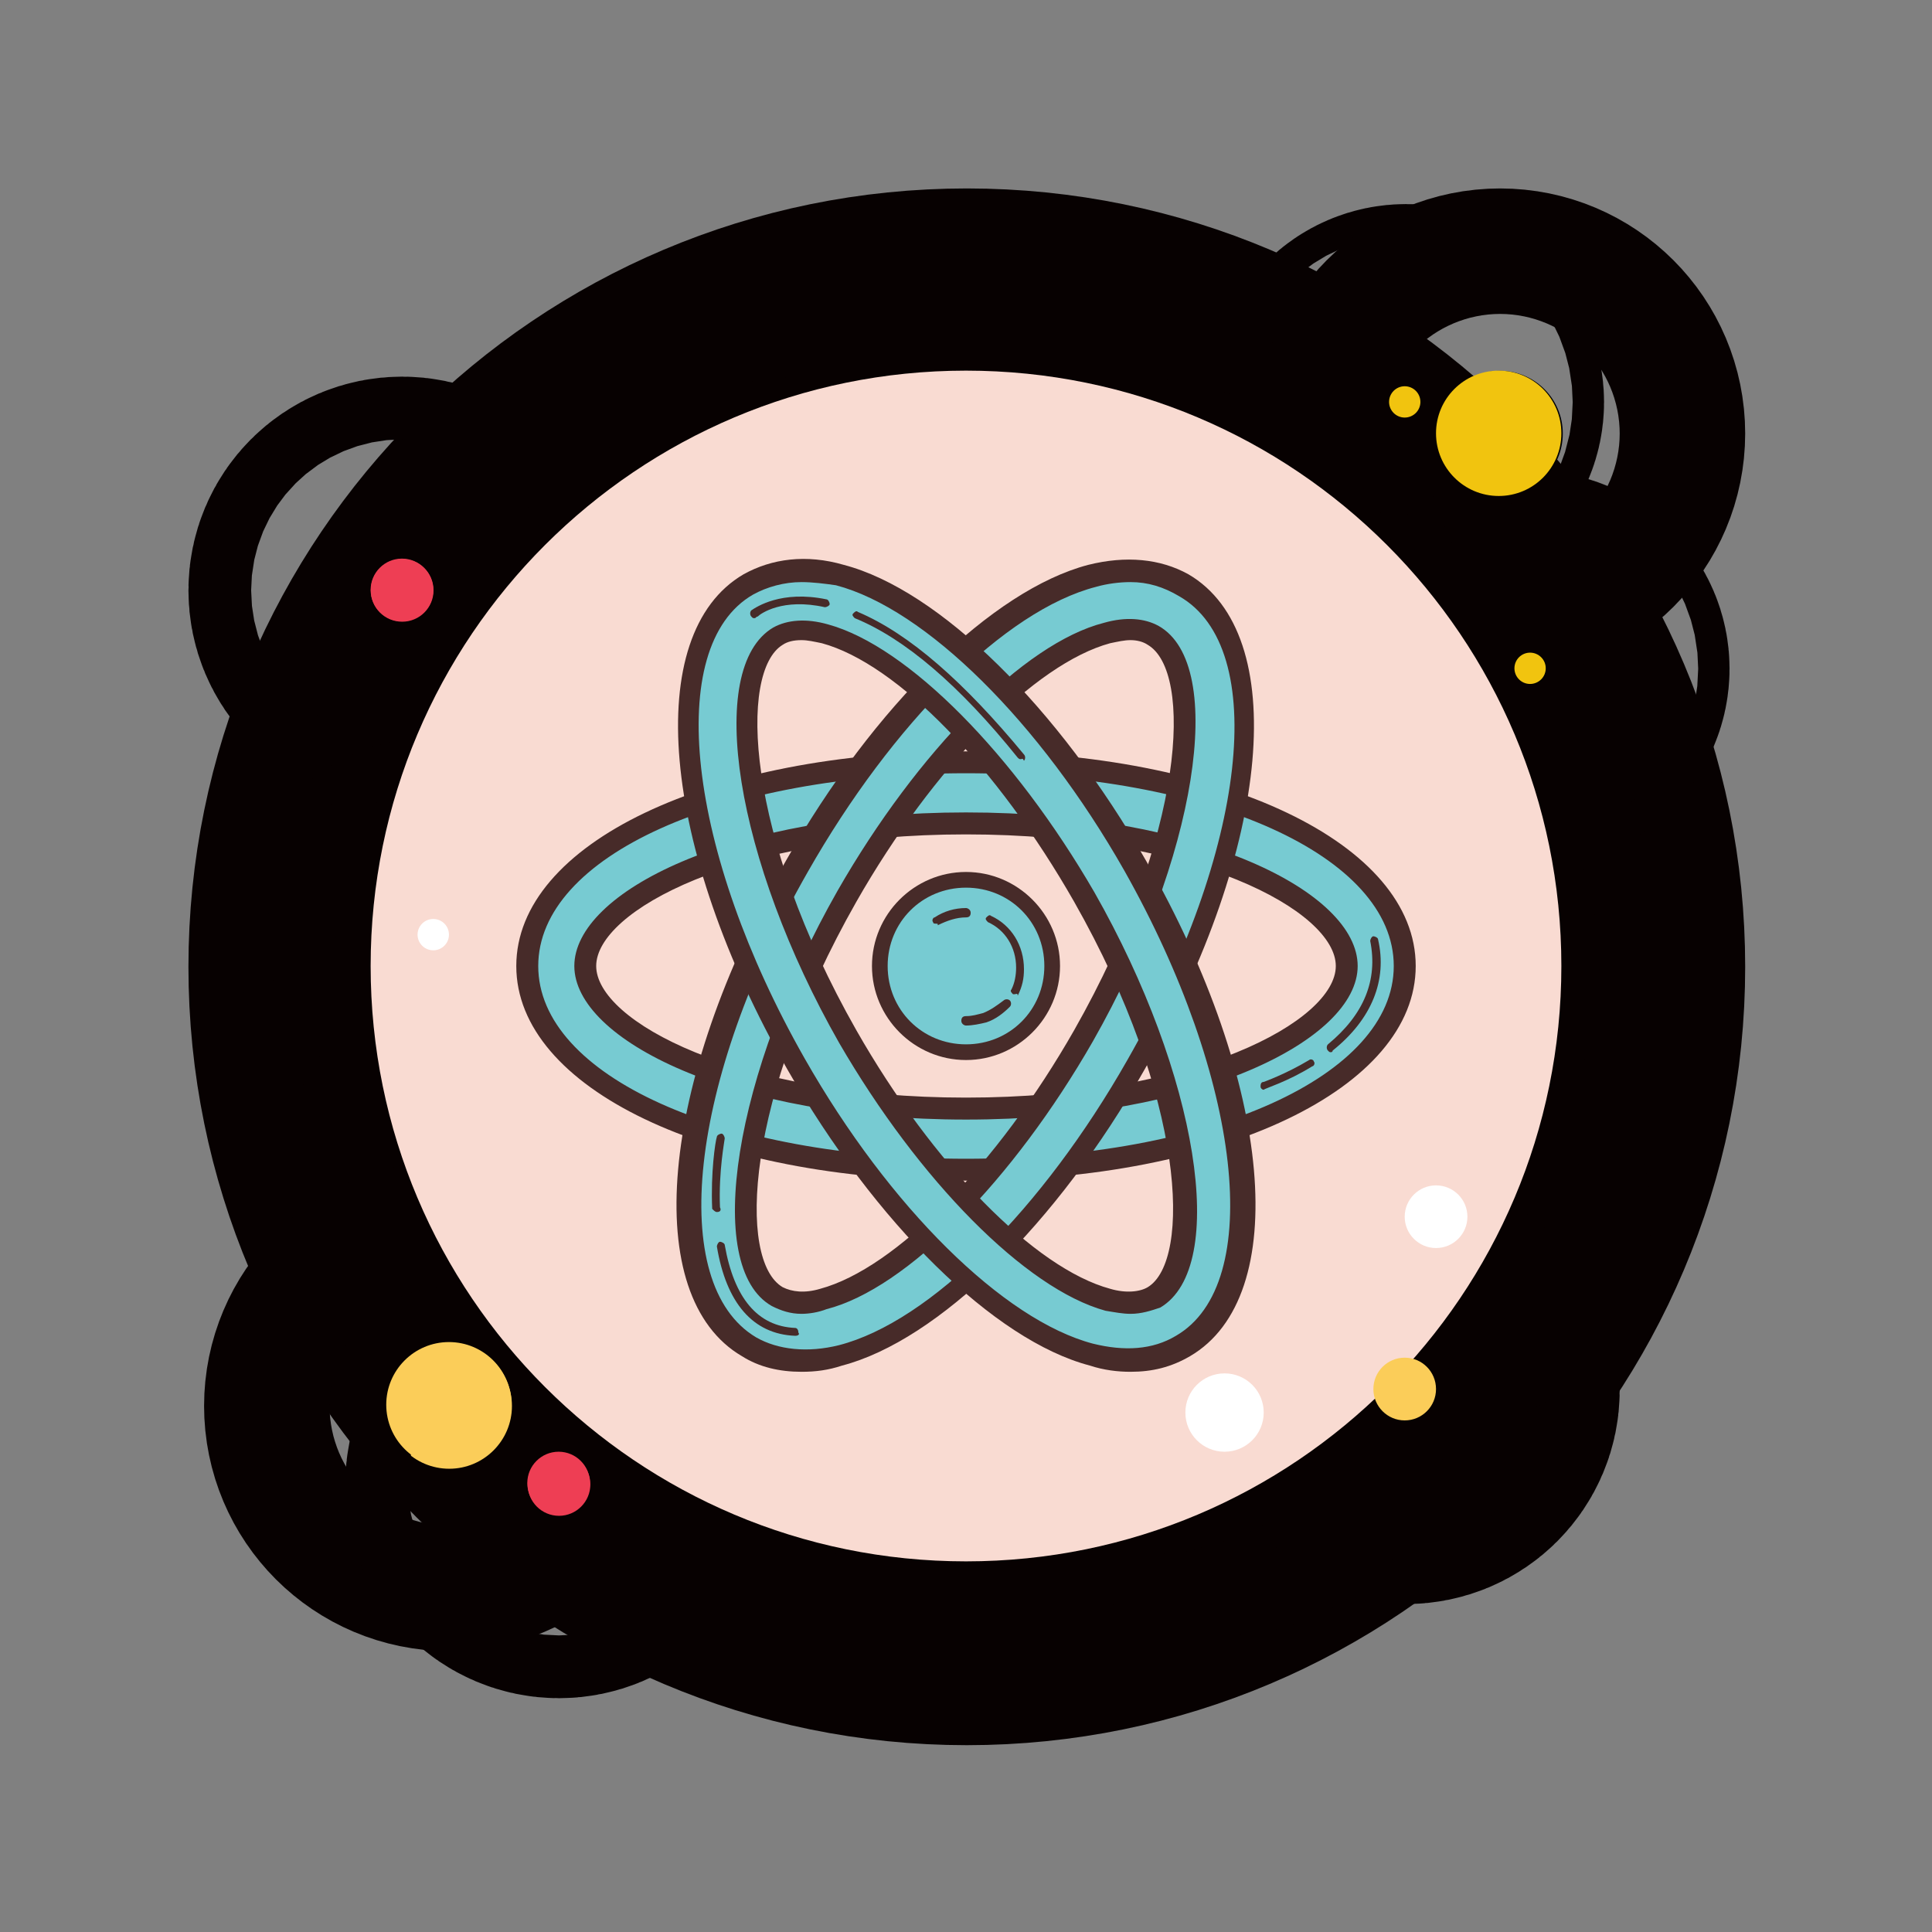 <?xml version="1.0" encoding="UTF-8"?>
<svg xmlns="http://www.w3.org/2000/svg" xmlns:xlink="http://www.w3.org/1999/xlink" viewBox="0 0 100 100" width="70px" height="70px">
<rect x="0" y="0" width="100" height="100" fill="#808080" stroke="none"/>
<g id="surface654285">
<path style="fill-rule:nonzero;fill:rgb(0%,0%,0%);fill-opacity:1;stroke-width:40;stroke-linecap:butt;stroke-linejoin:round;stroke:rgb(2.745%,0.392%,0.392%);stroke-opacity:1;stroke-miterlimit:10;" d="M 132.443 24.081 C 132.443 23.129 133.214 22.358 134.158 22.358 C 135.111 22.358 135.881 23.129 135.881 24.081 C 135.881 25.026 135.111 25.796 134.158 25.796 C 133.214 25.796 132.443 25.026 132.443 24.081 Z M 132.443 24.081 " transform="matrix(0.472,0,0,0.472,9.45,9.45)"/>
<path style="fill-rule:nonzero;fill:rgb(97.647%,85.882%,82.353%);fill-opacity:1;stroke-width:40;stroke-linecap:butt;stroke-linejoin:round;stroke:rgb(2.745%,0.392%,0.392%);stroke-opacity:1;stroke-miterlimit:10;" d="M 20.643 86 C 20.643 49.904 49.904 20.643 86 20.643 C 122.096 20.643 151.357 49.904 151.357 86 C 151.357 122.096 122.096 151.357 86 151.357 C 49.904 151.357 20.643 122.096 20.643 86 Z M 20.643 86 " transform="matrix(0.472,0,0,0.472,9.45,9.45)"/>
<path style="fill-rule:nonzero;fill:rgb(0%,0%,0%);fill-opacity:1;stroke-width:40;stroke-linecap:butt;stroke-linejoin:round;stroke:rgb(2.745%,0.392%,0.392%);stroke-opacity:1;stroke-miterlimit:10;" d="M 137.596 27.52 C 137.596 23.717 140.678 20.643 144.48 20.643 C 148.283 20.643 151.357 23.717 151.357 27.52 C 151.357 31.322 148.283 34.404 144.48 34.404 C 140.678 34.404 137.596 31.322 137.596 27.52 Z M 137.596 27.52 " transform="matrix(0.472,0,0,0.472,9.45,9.45)"/>
<path style="fill-rule:nonzero;fill:rgb(93.333%,24.314%,32.941%);fill-opacity:1;stroke-width:40;stroke-linecap:butt;stroke-linejoin:round;stroke:rgb(2.745%,0.392%,0.392%);stroke-opacity:1;stroke-miterlimit:10;" d="M 20.643 44.718 C 20.643 42.821 22.176 41.28 24.081 41.28 C 25.979 41.28 27.52 42.821 27.52 44.718 C 27.52 46.624 25.979 48.156 24.081 48.156 C 22.176 48.156 20.643 46.624 20.643 44.718 Z M 20.643 44.718 " transform="matrix(0.472,0,0,0.472,9.45,9.45)"/>
<path style="fill-rule:nonzero;fill:rgb(98.431%,80.392%,34.902%);fill-opacity:1;stroke-width:40;stroke-linecap:butt;stroke-linejoin:round;stroke:rgb(2.745%,0.392%,0.392%);stroke-opacity:1;stroke-miterlimit:10;" d="M 130.72 132.443 C 130.72 130.538 132.261 128.997 134.158 128.997 C 136.063 128.997 137.596 130.538 137.596 132.443 C 137.596 134.34 136.063 135.881 134.158 135.881 C 132.261 135.881 130.72 134.34 130.72 132.443 Z M 130.72 132.443 " transform="matrix(0.472,0,0,0.472,9.45,9.45)"/>
<path style="fill-rule:nonzero;fill:rgb(98.431%,80.392%,34.902%);fill-opacity:1;stroke-width:40;stroke-linecap:butt;stroke-linejoin:round;stroke:rgb(2.745%,0.392%,0.392%);stroke-opacity:1;stroke-miterlimit:10;" d="M 22.358 134.158 C 22.358 130.364 25.44 127.282 29.243 127.282 C 33.037 127.282 36.119 130.364 36.119 134.158 C 36.119 137.961 33.037 141.042 29.243 141.042 C 25.44 141.042 22.358 137.961 22.358 134.158 Z M 22.358 134.158 " transform="matrix(0.472,0,0,0.472,9.45,9.45)"/>
<path style="fill-rule:nonzero;fill:rgb(93.333%,24.314%,32.941%);fill-opacity:1;stroke-width:40;stroke-linecap:butt;stroke-linejoin:round;stroke:rgb(2.745%,0.392%,0.392%);stroke-opacity:1;stroke-miterlimit:10;" d="M 37.842 142.757 C 37.842 140.86 39.383 139.319 41.28 139.319 C 43.177 139.319 44.718 140.86 44.718 142.757 C 44.718 144.663 43.177 146.204 41.28 146.204 C 39.383 146.204 37.842 144.663 37.842 142.757 Z M 37.842 142.757 " transform="matrix(0.472,0,0,0.472,9.45,9.45)"/>
<path style="fill-rule:nonzero;fill:rgb(100%,100%,100%);fill-opacity:1;stroke-width:40;stroke-linecap:butt;stroke-linejoin:round;stroke:rgb(2.745%,0.392%,0.392%);stroke-opacity:1;stroke-miterlimit:10;" d="M 110.083 135.02 C 110.083 132.642 112.005 130.72 114.383 130.72 C 116.752 130.72 118.682 132.642 118.682 135.02 C 118.682 137.397 116.752 139.319 114.383 139.319 C 112.005 139.319 110.083 137.397 110.083 135.02 Z M 110.083 135.02 " transform="matrix(0.472,0,0,0.472,9.45,9.45)"/>
<path style="fill-rule:nonzero;fill:rgb(100%,100%,100%);fill-opacity:1;stroke-width:40;stroke-linecap:butt;stroke-linejoin:round;stroke:rgb(2.745%,0.392%,0.392%);stroke-opacity:1;stroke-miterlimit:10;" d="M 25.796 82.562 C 25.796 81.609 26.567 80.839 27.52 80.839 C 28.472 80.839 29.243 81.609 29.243 82.562 C 29.243 83.506 28.472 84.277 27.52 84.277 C 26.567 84.277 25.796 83.506 25.796 82.562 Z M 25.796 82.562 " transform="matrix(0.472,0,0,0.472,9.45,9.45)"/>
<path style="fill-rule:nonzero;fill:rgb(0%,0%,0%);fill-opacity:1;stroke-width:40;stroke-linecap:butt;stroke-linejoin:round;stroke:rgb(2.745%,0.392%,0.392%);stroke-opacity:1;stroke-miterlimit:10;" d="M 146.204 53.318 C 146.204 52.373 146.974 51.603 147.919 51.603 C 148.871 51.603 149.642 52.373 149.642 53.318 C 149.642 54.27 148.871 55.041 147.919 55.041 C 146.974 55.041 146.204 54.27 146.204 53.318 Z M 146.204 53.318 " transform="matrix(0.472,0,0,0.472,9.45,9.45)"/>
<path style="fill-rule:nonzero;fill:rgb(100%,100%,100%);fill-opacity:1;stroke-width:40;stroke-linecap:butt;stroke-linejoin:round;stroke:rgb(2.745%,0.392%,0.392%);stroke-opacity:1;stroke-miterlimit:10;" d="M 134.158 113.521 C 134.158 111.624 135.699 110.083 137.596 110.083 C 139.501 110.083 141.042 111.624 141.042 113.521 C 141.042 115.418 139.501 116.959 137.596 116.959 C 135.699 116.959 134.158 115.418 134.158 113.521 Z M 134.158 113.521 " transform="matrix(0.472,0,0,0.472,9.45,9.45)"/>
<path style="fill-rule:nonzero;fill:rgb(46.667%,79.608%,82.353%);fill-opacity:1;stroke-width:40;stroke-linecap:butt;stroke-linejoin:round;stroke:rgb(2.745%,0.392%,0.392%);stroke-opacity:1;stroke-miterlimit:10;" d="M 86 108.36 C 58.479 108.36 37.842 98.725 37.842 86 C 37.842 73.275 58.479 63.64 86 63.64 C 113.521 63.64 134.158 73.275 134.158 86 C 134.158 98.725 113.521 108.36 86 108.36 Z M 86 70.351 C 61.403 70.351 44.205 78.602 44.205 86 C 44.205 93.398 61.403 101.649 86 101.649 C 110.597 101.649 127.795 93.398 127.795 86 C 127.795 78.602 110.597 70.351 86 70.351 Z M 86 70.351 " transform="matrix(0.472,0,0,0.472,9.45,9.45)"/>
<path style="fill-rule:nonzero;fill:rgb(27.843%,16.863%,16.078%);fill-opacity:1;stroke-width:40;stroke-linecap:butt;stroke-linejoin:round;stroke:rgb(2.745%,0.392%,0.392%);stroke-opacity:1;stroke-miterlimit:10;" d="M 86 109.561 C 57.791 109.561 36.633 99.413 36.633 86 C 36.633 72.587 57.791 62.439 86 62.439 C 114.209 62.439 135.367 72.587 135.367 86 C 135.367 99.413 114.209 109.561 86 109.561 Z M 86 64.841 C 59.166 64.841 39.043 73.963 39.043 86 C 39.043 98.037 59.166 107.159 86 107.159 C 112.834 107.159 132.957 98.037 132.957 86 C 132.957 73.963 112.834 64.841 86 64.841 Z M 86 102.859 C 60.376 102.859 43.003 94.086 43.003 86 C 43.003 77.914 60.202 69.141 86 69.141 C 111.798 69.141 128.997 77.914 128.997 86 C 128.997 94.086 111.624 102.859 86 102.859 Z M 86 71.552 C 60.89 71.552 45.406 79.977 45.406 86 C 45.406 92.023 60.89 100.448 86 100.448 C 111.11 100.448 126.594 92.023 126.594 86 C 126.594 79.977 111.11 71.552 86 71.552 Z M 86 71.552 " transform="matrix(0.472,0,0,0.472,9.45,9.45)"/>
<path style="fill-rule:nonzero;fill:rgb(46.667%,79.608%,82.353%);fill-opacity:1;stroke-width:40;stroke-linecap:butt;stroke-linejoin:round;stroke:rgb(2.745%,0.392%,0.392%);stroke-opacity:1;stroke-miterlimit:10;" d="M 67.94 129.345 C 65.703 129.345 63.814 128.831 62.091 127.795 C 51.603 121.607 53.839 99.073 67.426 75.164 C 76.887 58.479 89.612 45.928 99.935 43.169 C 103.712 42.142 107.159 42.481 109.909 44.031 C 120.397 50.227 118.161 72.753 104.574 96.662 C 95.113 113.347 82.388 125.907 72.065 128.657 C 70.69 129.171 69.315 129.345 67.94 129.345 Z M 104.06 49.018 C 103.373 49.018 102.511 49.192 101.484 49.366 C 93.05 51.603 81.526 63.292 72.927 78.262 C 61.064 99.073 59.166 118.508 65.189 122.121 C 66.391 122.808 68.114 122.982 70.351 122.46 C 78.776 120.232 90.3 108.534 98.899 93.572 C 110.771 72.753 112.66 53.318 106.637 49.705 C 105.949 49.366 105.096 49.018 104.06 49.018 Z M 104.06 49.018 " transform="matrix(0.472,0,0,0.472,9.45,9.45)"/>
<path style="fill-rule:nonzero;fill:rgb(27.843%,16.863%,16.078%);fill-opacity:1;stroke-width:40;stroke-linecap:butt;stroke-linejoin:round;stroke:rgb(2.745%,0.392%,0.392%);stroke-opacity:1;stroke-miterlimit:10;" d="M 67.94 130.546 C 65.529 130.546 63.292 130.032 61.403 128.831 C 50.227 122.295 52.29 98.899 66.217 74.476 C 75.851 57.452 88.924 44.718 99.413 41.968 C 103.547 40.932 107.324 41.28 110.423 43.003 C 121.607 49.54 119.544 72.927 105.609 97.35 C 95.975 114.383 82.902 127.108 72.413 129.858 C 70.864 130.372 69.489 130.546 67.94 130.546 Z M 104.06 43.857 C 102.859 43.857 101.484 44.031 100.274 44.379 C 90.3 46.955 77.914 59.34 68.627 75.677 C 55.554 98.559 53.152 120.919 62.952 126.76 C 65.363 128.143 68.627 128.483 72.065 127.621 C 82.04 125.045 94.425 112.66 103.712 96.323 C 116.785 73.441 119.37 51.081 109.396 45.406 C 107.672 44.379 105.949 43.857 104.06 43.857 Z M 67.94 124.183 C 66.738 124.183 65.703 123.844 64.676 123.322 C 57.104 119.022 60.542 97.698 71.9 77.74 C 80.665 62.439 92.363 50.567 101.136 48.33 C 103.547 47.643 105.609 47.817 107.159 48.678 C 114.722 52.978 111.284 74.302 99.935 94.26 C 91.161 109.561 79.464 121.433 70.69 123.67 C 69.829 124.009 68.801 124.183 67.94 124.183 Z M 104.06 50.227 C 103.373 50.227 102.685 50.393 101.823 50.567 C 93.572 52.804 82.388 64.154 73.963 78.95 C 61.751 100.448 60.89 118.335 65.877 121.259 C 66.904 121.773 68.288 121.947 70.003 121.433 C 78.262 119.196 89.438 107.846 97.872 93.05 C 110.083 71.552 110.936 53.665 105.949 50.741 C 105.435 50.393 104.748 50.227 104.06 50.227 Z M 104.06 50.227 " transform="matrix(0.472,0,0,0.472,9.45,9.45)"/>
<path style="fill-rule:nonzero;fill:rgb(46.667%,79.608%,82.353%);fill-opacity:1;stroke-width:40;stroke-linecap:butt;stroke-linejoin:round;stroke:rgb(2.745%,0.392%,0.392%);stroke-opacity:1;stroke-miterlimit:10;" d="M 104.06 129.345 C 102.685 129.345 101.31 129.171 99.935 128.831 C 89.786 126.072 77.053 113.521 67.426 96.836 C 53.839 72.927 51.603 50.393 62.091 44.205 C 64.841 42.655 68.288 42.316 72.065 43.343 C 82.214 46.093 94.947 58.653 104.574 75.338 C 118.161 99.247 120.397 121.773 109.909 127.969 C 108.186 128.831 106.123 129.345 104.06 129.345 Z M 67.94 49.018 C 66.904 49.018 66.051 49.192 65.363 49.705 C 59.166 53.318 61.229 72.927 73.101 93.572 C 81.7 108.534 93.05 120.232 101.649 122.46 C 103.712 122.982 105.435 122.982 106.811 122.121 C 113.008 118.508 110.936 98.899 99.073 78.262 C 90.474 63.292 79.124 51.603 70.516 49.366 C 69.489 49.192 68.801 49.018 67.94 49.018 Z M 67.94 49.018 " transform="matrix(0.472,0,0,0.472,9.45,9.45)"/>
<path style="fill-rule:nonzero;fill:rgb(27.843%,16.863%,16.078%);fill-opacity:1;stroke-width:40;stroke-linecap:butt;stroke-linejoin:round;stroke:rgb(2.745%,0.392%,0.392%);stroke-opacity:1;stroke-miterlimit:10;" d="M 104.06 130.546 C 102.685 130.546 101.136 130.372 99.587 129.858 C 89.098 127.108 76.025 114.209 66.391 97.35 C 52.456 72.927 50.393 49.54 61.577 43.003 C 64.676 41.28 68.453 40.766 72.587 41.968 C 83.076 44.718 96.149 57.617 105.783 74.476 C 119.71 98.899 121.773 122.295 110.597 128.831 C 108.534 130.032 106.471 130.546 104.06 130.546 Z M 67.94 43.857 C 66.051 43.857 64.154 44.379 62.605 45.24 C 52.804 50.915 55.38 73.441 68.288 96.149 C 77.575 112.486 90.126 124.871 99.935 127.456 C 103.373 128.309 106.471 128.143 109.048 126.594 C 118.848 120.919 116.272 98.385 103.373 75.512 C 94.086 59.166 81.526 46.781 71.726 44.205 C 70.516 44.031 69.141 43.857 67.94 43.857 Z M 104.06 124.183 C 103.199 124.183 102.337 124.009 101.31 123.844 C 92.536 121.433 80.839 109.561 72.065 94.425 C 60.716 74.476 57.278 53.318 64.841 48.844 C 66.391 47.991 68.453 47.817 70.864 48.504 C 79.637 50.915 91.335 62.778 100.1 77.914 C 111.458 97.872 114.896 119.022 107.324 123.496 C 106.297 123.844 105.262 124.183 104.06 124.183 Z M 67.94 50.227 C 67.078 50.227 66.391 50.393 65.877 50.741 C 61.064 53.665 61.751 71.552 73.963 93.05 C 82.388 107.846 93.572 119.196 101.823 121.433 C 103.547 121.947 105.096 121.773 105.949 121.259 C 110.771 118.335 110.083 100.448 97.872 78.95 C 89.438 64.154 78.428 52.804 70.177 50.567 C 69.315 50.393 68.627 50.227 67.94 50.227 Z M 67.94 50.227 " transform="matrix(0.472,0,0,0.472,9.45,9.45)"/>
<path style="fill-rule:nonzero;fill:rgb(46.667%,79.608%,82.353%);fill-opacity:1;stroke-width:40;stroke-linecap:butt;stroke-linejoin:round;stroke:rgb(2.745%,0.392%,0.392%);stroke-opacity:1;stroke-miterlimit:10;" d="M 76.539 86 C 76.539 80.772 80.772 76.539 86 76.539 C 91.228 76.539 95.461 80.772 95.461 86 C 95.461 91.228 91.228 95.461 86 95.461 C 80.772 95.461 76.539 91.228 76.539 86 Z M 76.539 86 " transform="matrix(0.472,0,0,0.472,9.45,9.45)"/>
<path style="fill-rule:nonzero;fill:rgb(27.843%,16.863%,16.078%);fill-opacity:1;stroke-width:40;stroke-linecap:butt;stroke-linejoin:round;stroke:rgb(2.745%,0.392%,0.392%);stroke-opacity:1;stroke-miterlimit:10;" d="M 86 96.323 C 80.325 96.323 75.677 91.675 75.677 86 C 75.677 80.325 80.325 75.677 86 75.677 C 91.675 75.677 96.323 80.325 96.323 86 C 96.323 91.675 91.675 96.323 86 96.323 Z M 86 77.401 C 81.187 77.401 77.401 81.187 77.401 86 C 77.401 90.813 81.187 94.599 86 94.599 C 90.813 94.599 94.599 90.813 94.599 86 C 94.599 81.187 90.813 77.401 86 77.401 Z M 86 77.401 " transform="matrix(0.472,0,0,0.472,9.45,9.45)"/>
<path style="fill-rule:nonzero;fill:rgb(27.843%,16.863%,16.078%);fill-opacity:1;stroke-width:40;stroke-linecap:butt;stroke-linejoin:round;stroke:rgb(2.745%,0.392%,0.392%);stroke-opacity:1;stroke-miterlimit:10;" d="M 86 92.536 C 85.826 92.536 85.486 92.363 85.486 92.023 C 85.486 91.675 85.652 91.501 86 91.501 C 86.688 91.501 87.201 91.335 87.889 91.161 C 88.75 90.813 89.438 90.3 90.126 89.786 C 90.3 89.612 90.648 89.612 90.813 89.786 C 90.987 89.96 90.987 90.3 90.813 90.474 C 90.126 91.161 89.264 91.849 88.237 92.189 C 87.549 92.363 86.688 92.536 86 92.536 Z M 86 92.536 " transform="matrix(0.472,0,0,0.472,9.45,9.45)"/>
<path style="fill-rule:nonzero;fill:rgb(27.843%,16.863%,16.078%);fill-opacity:1;stroke-width:40;stroke-linecap:butt;stroke-linejoin:round;stroke:rgb(2.745%,0.392%,0.392%);stroke-opacity:1;stroke-miterlimit:10;" d="M 91.335 89.098 L 91.161 89.098 C 90.987 88.924 90.813 88.75 90.987 88.576 C 91.335 87.889 91.501 87.036 91.501 86.174 C 91.501 83.937 90.3 82.04 88.411 81.187 C 88.237 81.013 88.063 80.839 88.237 80.665 C 88.411 80.499 88.576 80.325 88.75 80.499 C 90.987 81.526 92.363 83.763 92.363 86.348 C 92.363 87.375 92.189 88.237 91.675 89.264 C 91.675 88.924 91.501 89.098 91.335 89.098 Z M 91.335 89.098 " transform="matrix(0.472,0,0,0.472,9.45,9.45)"/>
<path style="fill-rule:nonzero;fill:rgb(27.843%,16.863%,16.078%);fill-opacity:1;stroke-width:40;stroke-linecap:butt;stroke-linejoin:round;stroke:rgb(2.745%,0.392%,0.392%);stroke-opacity:1;stroke-miterlimit:10;" d="M 82.736 81.352 C 82.562 81.352 82.388 81.352 82.388 81.187 C 82.214 81.013 82.388 80.665 82.562 80.665 C 83.589 79.977 84.799 79.637 86 79.637 C 86.174 79.637 86.514 79.811 86.514 80.151 C 86.514 80.499 86.348 80.665 86 80.665 C 84.964 80.665 83.937 81.013 82.902 81.526 C 82.902 81.352 82.902 81.352 82.736 81.352 Z M 82.736 81.352 " transform="matrix(0.472,0,0,0.472,9.45,9.45)"/>
<path style="fill-rule:nonzero;fill:rgb(27.843%,16.863%,16.078%);fill-opacity:1;stroke-width:40;stroke-linecap:butt;stroke-linejoin:round;stroke:rgb(2.745%,0.392%,0.392%);stroke-opacity:1;stroke-miterlimit:10;" d="M 92.023 63.292 C 91.849 63.292 91.849 63.292 91.675 63.126 C 85.312 55.215 79.29 50.053 73.789 47.817 C 73.615 47.643 73.441 47.469 73.615 47.303 C 73.789 47.129 73.963 46.955 74.128 47.129 C 79.811 49.54 85.826 54.867 92.363 62.778 C 92.536 62.952 92.536 63.292 92.363 63.466 C 92.189 63.126 92.189 63.292 92.023 63.292 Z M 92.023 63.292 " transform="matrix(0.472,0,0,0.472,9.45,9.45)"/>
<path style="fill-rule:nonzero;fill:rgb(27.843%,16.863%,16.078%);fill-opacity:1;stroke-width:40;stroke-linecap:butt;stroke-linejoin:round;stroke:rgb(2.745%,0.392%,0.392%);stroke-opacity:1;stroke-miterlimit:10;" d="M 62.778 47.817 C 62.605 47.817 62.605 47.817 62.439 47.643 C 62.265 47.469 62.265 47.129 62.439 46.955 C 62.952 46.615 65.703 44.718 70.69 45.754 C 70.864 45.754 71.038 46.093 71.038 46.267 C 71.038 46.441 70.69 46.615 70.516 46.615 C 65.877 45.58 63.466 47.303 63.126 47.643 C 62.952 47.643 62.952 47.817 62.778 47.817 Z M 62.778 47.817 " transform="matrix(0.472,0,0,0.472,9.45,9.45)"/>
<path style="fill-rule:nonzero;fill:rgb(27.843%,16.863%,16.078%);fill-opacity:1;stroke-width:40;stroke-linecap:butt;stroke-linejoin:round;stroke:rgb(2.745%,0.392%,0.392%);stroke-opacity:1;stroke-miterlimit:10;" d="M 126.072 95.461 C 125.907 95.461 125.907 95.461 125.733 95.287 C 125.559 95.113 125.559 94.773 125.733 94.599 C 129.684 91.335 131.234 87.549 130.372 83.25 C 130.372 83.076 130.546 82.736 130.72 82.736 C 130.894 82.736 131.234 82.902 131.234 83.076 C 132.269 87.549 130.546 91.849 126.246 95.287 C 126.246 95.461 126.072 95.461 126.072 95.461 Z M 126.072 95.461 " transform="matrix(0.472,0,0,0.472,9.45,9.45)"/>
<path style="fill-rule:nonzero;fill:rgb(27.843%,16.863%,16.078%);fill-opacity:1;stroke-width:40;stroke-linecap:butt;stroke-linejoin:round;stroke:rgb(2.745%,0.392%,0.392%);stroke-opacity:1;stroke-miterlimit:10;" d="M 118.335 99.247 C 118.335 99.073 118.335 98.725 118.682 98.725 C 118.682 98.725 121.085 97.872 123.67 96.323 C 123.844 96.149 124.183 96.323 124.183 96.488 C 124.357 96.662 124.183 97.01 124.009 97.01 C 121.259 98.725 118.848 99.413 118.682 99.587 C 118.508 99.587 118.335 99.413 118.335 99.247 Z M 118.335 99.247 " transform="matrix(0.472,0,0,0.472,9.45,9.45)"/>
<path style="fill-rule:nonzero;fill:rgb(27.843%,16.863%,16.078%);fill-opacity:1;stroke-width:40;stroke-linecap:butt;stroke-linejoin:round;stroke:rgb(2.745%,0.392%,0.392%);stroke-opacity:1;stroke-miterlimit:10;" d="M 67.252 126.594 C 62.605 126.42 59.68 122.982 58.653 116.785 C 58.653 116.62 58.827 116.272 58.992 116.272 C 59.166 116.272 59.514 116.446 59.514 116.62 C 60.542 122.46 63.126 125.559 67.252 125.733 C 67.426 125.733 67.6 125.907 67.6 126.246 C 67.766 126.42 67.6 126.594 67.252 126.594 Z M 67.252 126.594 " transform="matrix(0.472,0,0,0.472,9.45,9.45)"/>
<path style="fill-rule:nonzero;fill:rgb(27.843%,16.863%,16.078%);fill-opacity:1;stroke-width:40;stroke-linecap:butt;stroke-linejoin:round;stroke:rgb(2.745%,0.392%,0.392%);stroke-opacity:1;stroke-miterlimit:10;" d="M 58.139 112.66 C 57.965 108.708 58.479 105.262 58.653 104.748 C 58.653 104.574 58.992 104.4 59.166 104.4 C 59.34 104.4 59.514 104.748 59.514 104.922 C 59.514 105.096 58.827 108.534 58.992 112.486 C 59.166 112.834 58.992 113.008 58.653 113.008 C 58.479 113.008 58.305 112.834 58.139 112.66 Z M 58.139 112.66 " transform="matrix(0.472,0,0,0.472,9.45,9.45)"/>
<path style=" stroke:none;fill-rule:nonzero;fill:rgb(94.51%,76.863%,5.882%);fill-opacity:1;" d="M 73.52 20.805 C 73.52 21.25 73.156 21.613 72.707 21.613 C 72.262 21.613 71.898 21.25 71.898 20.805 C 71.898 20.355 72.262 19.992 72.707 19.992 C 73.156 19.992 73.52 20.355 73.52 20.805 Z M 73.52 20.805 "/>
<path style=" stroke:none;fill-rule:nonzero;fill:rgb(97.647%,85.882%,82.353%);fill-opacity:1;" d="M 80.816 50 C 80.816 67.02 67.02 80.816 50 80.816 C 32.98 80.816 19.184 67.02 19.184 50 C 19.184 32.98 32.98 19.184 50 19.184 C 67.02 19.184 80.816 32.98 80.816 50 Z M 80.816 50 "/>
<path style=" stroke:none;fill-rule:nonzero;fill:rgb(94.51%,76.863%,5.882%);fill-opacity:1;" d="M 80.816 22.426 C 80.816 24.219 79.367 25.672 77.574 25.672 C 75.781 25.672 74.328 24.219 74.328 22.426 C 74.328 20.633 75.781 19.184 77.574 19.184 C 79.367 19.184 80.816 20.633 80.816 22.426 Z M 80.816 22.426 "/>
<path style=" stroke:none;fill-rule:nonzero;fill:rgb(93.333%,24.314%,32.941%);fill-opacity:1;" d="M 22.426 30.535 C 22.426 31.434 21.699 32.156 20.805 32.156 C 19.906 32.156 19.184 31.434 19.184 30.535 C 19.184 29.641 19.906 28.914 20.805 28.914 C 21.699 28.914 22.426 29.641 22.426 30.535 Z M 22.426 30.535 "/>
<path style=" stroke:none;fill-rule:nonzero;fill:rgb(98.431%,80.392%,34.902%);fill-opacity:1;" d="M 74.328 71.898 C 74.328 72.793 73.605 73.52 72.707 73.52 C 71.812 73.52 71.086 72.793 71.086 71.898 C 71.086 71 71.812 70.273 72.707 70.273 C 73.605 70.273 74.328 71 74.328 71.898 Z M 74.328 71.898 "/>
<path style=" stroke:none;fill-rule:nonzero;fill:rgb(98.431%,80.392%,34.902%);fill-opacity:1;" d="M 26.48 72.707 C 26.48 74.5 25.027 75.953 23.238 75.953 C 21.445 75.953 19.992 74.5 19.992 72.707 C 19.992 70.918 21.445 69.465 23.238 69.465 C 25.027 69.465 26.48 70.918 26.48 72.707 Z M 26.48 72.707 "/>
<path style=" stroke:none;fill-rule:nonzero;fill:rgb(93.333%,24.314%,32.941%);fill-opacity:1;" d="M 30.535 76.762 C 30.535 77.66 29.809 78.387 28.914 78.387 C 28.02 78.387 27.293 77.66 27.293 76.762 C 27.293 75.867 28.02 75.141 28.914 75.141 C 29.809 75.141 30.535 75.867 30.535 76.762 Z M 30.535 76.762 "/>
<path style=" stroke:none;fill-rule:nonzero;fill:rgb(100%,100%,100%);fill-opacity:1;" d="M 65.41 73.113 C 65.41 74.234 64.5 75.141 63.383 75.141 C 62.262 75.141 61.355 74.234 61.355 73.113 C 61.355 71.992 62.262 71.086 63.383 71.086 C 64.5 71.086 65.41 71.992 65.41 73.113 Z M 65.41 73.113 "/>
<path style=" stroke:none;fill-rule:nonzero;fill:rgb(100%,100%,100%);fill-opacity:1;" d="M 23.238 48.379 C 23.238 48.824 22.875 49.188 22.426 49.188 C 21.977 49.188 21.613 48.824 21.613 48.379 C 21.613 47.93 21.977 47.566 22.426 47.566 C 22.875 47.566 23.238 47.93 23.238 48.379 Z M 23.238 48.379 "/>
<path style=" stroke:none;fill-rule:nonzero;fill:rgb(94.51%,76.863%,5.882%);fill-opacity:1;" d="M 80.008 34.59 C 80.008 35.039 79.645 35.402 79.195 35.402 C 78.75 35.402 78.387 35.039 78.387 34.59 C 78.387 34.145 78.75 33.781 79.195 33.781 C 79.645 33.781 80.008 34.145 80.008 34.59 Z M 80.008 34.59 "/>
<path style=" stroke:none;fill-rule:nonzero;fill:rgb(100%,100%,100%);fill-opacity:1;" d="M 75.953 62.977 C 75.953 63.871 75.227 64.598 74.328 64.598 C 73.434 64.598 72.707 63.871 72.707 62.977 C 72.707 62.082 73.434 61.355 74.328 61.355 C 75.227 61.355 75.953 62.082 75.953 62.977 Z M 75.953 62.977 "/>
<path style=" stroke:none;fill-rule:nonzero;fill:rgb(46.667%,79.608%,82.353%);fill-opacity:1;" d="M 50 60.543 C 37.023 60.543 27.293 56 27.293 50 C 27.293 44 37.023 39.457 50 39.457 C 62.977 39.457 72.707 44 72.707 50 C 72.707 56 62.977 60.543 50 60.543 Z M 50 42.621 C 38.402 42.621 30.293 46.512 30.293 50 C 30.293 53.488 38.402 57.379 50 57.379 C 61.598 57.379 69.707 53.488 69.707 50 C 69.707 46.512 61.598 42.621 50 42.621 Z M 50 42.621 "/>
<path style=" stroke:none;fill-rule:nonzero;fill:rgb(27.843%,16.863%,16.078%);fill-opacity:1;" d="M 50 61.109 C 36.699 61.109 26.723 56.324 26.723 50 C 26.723 43.676 36.699 38.891 50 38.891 C 63.301 38.891 73.277 43.676 73.277 50 C 73.277 56.324 63.301 61.109 50 61.109 Z M 50 40.023 C 37.348 40.023 27.859 44.324 27.859 50 C 27.859 55.676 37.348 59.977 50 59.977 C 62.652 59.977 72.141 55.676 72.141 50 C 72.141 44.324 62.652 40.023 50 40.023 Z M 50 57.949 C 37.918 57.949 29.727 53.812 29.727 50 C 29.727 46.188 37.836 42.051 50 42.051 C 62.164 42.051 70.273 46.188 70.273 50 C 70.273 53.812 62.082 57.949 50 57.949 Z M 50 43.188 C 38.16 43.188 30.859 47.16 30.859 50 C 30.859 52.84 38.16 56.812 50 56.812 C 61.84 56.812 69.141 52.84 69.141 50 C 69.141 47.16 61.84 43.188 50 43.188 Z M 50 43.188 "/>
<path style=" stroke:none;fill-rule:nonzero;fill:rgb(46.667%,79.608%,82.353%);fill-opacity:1;" d="M 41.484 70.438 C 40.43 70.438 39.539 70.195 38.727 69.707 C 33.781 66.789 34.836 56.164 41.242 44.891 C 45.703 37.023 51.703 31.105 56.57 29.805 C 58.352 29.32 59.977 29.48 61.273 30.211 C 66.219 33.133 65.164 43.754 58.758 55.027 C 54.297 62.895 48.297 68.816 43.43 70.113 C 42.781 70.355 42.133 70.438 41.484 70.438 Z M 58.516 32.562 C 58.191 32.562 57.785 32.645 57.301 32.727 C 53.324 33.781 47.891 39.293 43.836 46.352 C 38.242 56.164 37.348 65.328 40.188 67.031 C 40.754 67.355 41.566 67.438 42.621 67.191 C 46.594 66.141 52.027 60.625 56.082 53.57 C 61.68 43.754 62.57 34.59 59.73 32.887 C 59.406 32.727 59.004 32.562 58.516 32.562 Z M 58.516 32.562 "/>
<path style=" stroke:none;fill-rule:nonzero;fill:rgb(27.843%,16.863%,16.078%);fill-opacity:1;" d="M 41.484 71.004 C 40.348 71.004 39.293 70.762 38.402 70.195 C 33.133 67.113 34.105 56.082 40.672 44.566 C 45.215 36.539 51.379 30.535 56.324 29.238 C 58.273 28.75 60.055 28.914 61.516 29.727 C 66.789 32.809 65.816 43.836 59.246 55.352 C 54.703 63.383 48.539 69.383 43.594 70.68 C 42.863 70.922 42.215 71.004 41.484 71.004 Z M 58.516 30.129 C 57.949 30.129 57.301 30.211 56.73 30.375 C 52.027 31.59 46.188 37.43 41.809 45.133 C 35.645 55.922 34.512 66.465 39.133 69.219 C 40.27 69.871 41.809 70.031 43.43 69.625 C 48.133 68.41 53.973 62.57 58.352 54.867 C 64.516 44.078 65.734 33.535 61.031 30.859 C 60.219 30.375 59.406 30.129 58.516 30.129 Z M 41.484 68.004 C 40.918 68.004 40.43 67.844 39.945 67.598 C 36.375 65.57 37.996 55.516 43.352 46.105 C 47.484 38.891 53 33.293 57.137 32.238 C 58.273 31.914 59.246 31.996 59.977 32.402 C 63.543 34.43 61.922 44.484 56.57 53.895 C 52.434 61.109 46.918 66.707 42.781 67.762 C 42.375 67.922 41.891 68.004 41.484 68.004 Z M 58.516 33.133 C 58.191 33.133 57.867 33.211 57.461 33.293 C 53.57 34.348 48.297 39.699 44.324 46.676 C 38.566 56.812 38.16 65.246 40.512 66.625 C 40.996 66.867 41.648 66.949 42.457 66.707 C 46.352 65.652 51.621 60.301 55.598 53.324 C 61.355 43.188 61.758 34.754 59.406 33.375 C 59.164 33.211 58.84 33.133 58.516 33.133 Z M 58.516 33.133 "/>
<path style=" stroke:none;fill-rule:nonzero;fill:rgb(46.667%,79.608%,82.353%);fill-opacity:1;" d="M 58.516 70.438 C 57.867 70.438 57.219 70.355 56.57 70.195 C 51.785 68.895 45.781 62.977 41.242 55.109 C 34.836 43.836 33.781 33.211 38.727 30.293 C 40.023 29.562 41.648 29.402 43.43 29.887 C 48.215 31.184 54.219 37.105 58.758 44.973 C 65.164 56.246 66.219 66.867 61.273 69.789 C 60.461 70.195 59.488 70.438 58.516 70.438 Z M 41.484 32.562 C 40.996 32.562 40.594 32.645 40.27 32.887 C 37.348 34.59 38.32 43.836 43.918 53.57 C 47.973 60.625 53.324 66.141 57.379 67.191 C 58.352 67.438 59.164 67.438 59.812 67.031 C 62.734 65.328 61.758 56.082 56.164 46.352 C 52.109 39.293 46.758 33.781 42.699 32.727 C 42.215 32.645 41.891 32.562 41.484 32.562 Z M 41.484 32.562 "/>
<path style=" stroke:none;fill-rule:nonzero;fill:rgb(27.843%,16.863%,16.078%);fill-opacity:1;" d="M 58.516 71.004 C 57.867 71.004 57.137 70.922 56.406 70.68 C 51.461 69.383 45.297 63.301 40.754 55.352 C 34.184 43.836 33.211 32.809 38.484 29.727 C 39.945 28.914 41.727 28.672 43.676 29.238 C 48.621 30.535 54.785 36.617 59.328 44.566 C 65.895 56.082 66.867 67.113 61.598 70.195 C 60.625 70.762 59.652 71.004 58.516 71.004 Z M 41.484 30.129 C 40.594 30.129 39.699 30.375 38.969 30.781 C 34.348 33.457 35.562 44.078 41.648 54.785 C 46.027 62.488 51.945 68.328 56.57 69.547 C 58.191 69.949 59.652 69.871 60.867 69.141 C 65.488 66.465 64.273 55.84 58.191 45.055 C 53.812 37.348 47.891 31.508 43.27 30.293 C 42.699 30.211 42.051 30.129 41.484 30.129 Z M 58.516 68.004 C 58.109 68.004 57.703 67.922 57.219 67.844 C 53.082 66.707 47.566 61.109 43.43 53.973 C 38.078 44.566 36.457 34.59 40.023 32.48 C 40.754 32.078 41.727 31.996 42.863 32.32 C 47 33.457 52.516 39.051 56.648 46.188 C 62.004 55.598 63.625 65.57 60.055 67.68 C 59.57 67.844 59.082 68.004 58.516 68.004 Z M 41.484 33.133 C 41.078 33.133 40.754 33.211 40.512 33.375 C 38.242 34.754 38.566 43.188 44.324 53.324 C 48.297 60.301 53.57 65.652 57.461 66.707 C 58.273 66.949 59.004 66.867 59.406 66.625 C 61.68 65.246 61.355 56.812 55.598 46.676 C 51.621 39.699 46.43 34.348 42.539 33.293 C 42.133 33.211 41.809 33.133 41.484 33.133 Z M 41.484 33.133 "/>
<path style=" stroke:none;fill-rule:nonzero;fill:rgb(46.667%,79.608%,82.353%);fill-opacity:1;" d="M 54.461 50 C 54.461 52.465 52.465 54.461 50 54.461 C 47.535 54.461 45.539 52.465 45.539 50 C 45.539 47.535 47.535 45.539 50 45.539 C 52.465 45.539 54.461 47.535 54.461 50 Z M 54.461 50 "/>
<path style=" stroke:none;fill-rule:nonzero;fill:rgb(27.843%,16.863%,16.078%);fill-opacity:1;" d="M 50 54.867 C 47.324 54.867 45.133 52.676 45.133 50 C 45.133 47.324 47.324 45.133 50 45.133 C 52.676 45.133 54.867 47.324 54.867 50 C 54.867 52.676 52.676 54.867 50 54.867 Z M 50 45.945 C 47.73 45.945 45.945 47.73 45.945 50 C 45.945 52.27 47.73 54.055 50 54.055 C 52.27 54.055 54.055 52.27 54.055 50 C 54.055 47.73 52.27 45.945 50 45.945 Z M 50 45.945 "/>
<path style=" stroke:none;fill-rule:nonzero;fill:rgb(27.843%,16.863%,16.078%);fill-opacity:1;" d="M 50 53.082 C 49.918 53.082 49.758 53 49.758 52.84 C 49.758 52.676 49.836 52.594 50 52.594 C 50.324 52.594 50.566 52.516 50.891 52.434 C 51.297 52.27 51.621 52.027 51.945 51.785 C 52.027 51.703 52.191 51.703 52.27 51.785 C 52.352 51.867 52.352 52.027 52.27 52.109 C 51.945 52.434 51.539 52.758 51.055 52.918 C 50.73 53 50.324 53.082 50 53.082 Z M 50 53.082 "/>
<path style=" stroke:none;fill-rule:nonzero;fill:rgb(27.843%,16.863%,16.078%);fill-opacity:1;" d="M 52.516 51.461 L 52.434 51.461 C 52.352 51.379 52.27 51.297 52.352 51.215 C 52.516 50.891 52.594 50.488 52.594 50.082 C 52.594 49.027 52.027 48.133 51.137 47.73 C 51.055 47.648 50.973 47.566 51.055 47.484 C 51.137 47.406 51.215 47.324 51.297 47.406 C 52.352 47.891 53 48.945 53 50.164 C 53 50.648 52.918 51.055 52.676 51.539 C 52.676 51.379 52.594 51.461 52.516 51.461 Z M 52.516 51.461 "/>
<path style=" stroke:none;fill-rule:nonzero;fill:rgb(27.843%,16.863%,16.078%);fill-opacity:1;" d="M 48.461 47.809 C 48.379 47.809 48.297 47.809 48.297 47.73 C 48.215 47.648 48.297 47.484 48.379 47.484 C 48.863 47.16 49.434 47 50 47 C 50.082 47 50.242 47.082 50.242 47.242 C 50.242 47.406 50.164 47.484 50 47.484 C 49.512 47.484 49.027 47.648 48.539 47.891 C 48.539 47.809 48.539 47.809 48.461 47.809 Z M 48.461 47.809 "/>
<path style=" stroke:none;fill-rule:nonzero;fill:rgb(27.843%,16.863%,16.078%);fill-opacity:1;" d="M 52.84 39.293 C 52.758 39.293 52.758 39.293 52.676 39.215 C 49.676 35.484 46.836 33.051 44.242 31.996 C 44.16 31.914 44.078 31.832 44.16 31.754 C 44.242 31.672 44.324 31.59 44.402 31.672 C 47.082 32.809 49.918 35.32 53 39.051 C 53.082 39.133 53.082 39.293 53 39.375 C 52.918 39.215 52.918 39.293 52.84 39.293 Z M 52.84 39.293 "/>
<path style=" stroke:none;fill-rule:nonzero;fill:rgb(27.843%,16.863%,16.078%);fill-opacity:1;" d="M 39.051 31.996 C 38.969 31.996 38.969 31.996 38.891 31.914 C 38.809 31.832 38.809 31.672 38.891 31.59 C 39.133 31.43 40.43 30.535 42.781 31.023 C 42.863 31.023 42.945 31.184 42.945 31.266 C 42.945 31.348 42.781 31.43 42.699 31.43 C 40.512 30.941 39.375 31.754 39.215 31.914 C 39.133 31.914 39.133 31.996 39.051 31.996 Z M 39.051 31.996 "/>
<path style=" stroke:none;fill-rule:nonzero;fill:rgb(27.843%,16.863%,16.078%);fill-opacity:1;" d="M 68.895 54.461 C 68.816 54.461 68.816 54.461 68.734 54.379 C 68.652 54.297 68.652 54.137 68.734 54.055 C 70.598 52.516 71.328 50.73 70.922 48.703 C 70.922 48.621 71.004 48.461 71.086 48.461 C 71.168 48.461 71.328 48.539 71.328 48.621 C 71.816 50.73 71.004 52.758 68.977 54.379 C 68.977 54.461 68.895 54.461 68.895 54.461 Z M 68.895 54.461 "/>
<path style=" stroke:none;fill-rule:nonzero;fill:rgb(27.843%,16.863%,16.078%);fill-opacity:1;" d="M 65.41 56.406 C 65.328 56.406 65.246 56.324 65.246 56.246 C 65.246 56.164 65.246 56 65.41 56 C 65.41 56 66.543 55.598 67.762 54.867 C 67.844 54.785 68.004 54.867 68.004 54.945 C 68.086 55.027 68.004 55.191 67.922 55.191 C 66.625 56 65.488 56.324 65.41 56.406 Z M 65.41 56.406 "/>
<path style=" stroke:none;fill-rule:nonzero;fill:rgb(27.843%,16.863%,16.078%);fill-opacity:1;" d="M 41.16 69.141 C 38.969 69.059 37.59 67.438 37.105 64.516 C 37.105 64.438 37.188 64.273 37.266 64.273 C 37.348 64.273 37.512 64.355 37.512 64.438 C 37.996 67.191 39.215 68.652 41.16 68.734 C 41.242 68.734 41.324 68.816 41.324 68.977 C 41.402 69.059 41.324 69.141 41.16 69.141 Z M 41.16 69.141 "/>
<path style=" stroke:none;fill-rule:nonzero;fill:rgb(27.843%,16.863%,16.078%);fill-opacity:1;" d="M 37.105 62.734 C 37.023 62.734 36.941 62.652 36.863 62.57 C 36.781 60.707 37.023 59.082 37.105 58.84 C 37.105 58.758 37.266 58.676 37.348 58.676 C 37.43 58.676 37.512 58.84 37.512 58.922 C 37.512 59.004 37.188 60.625 37.266 62.488 C 37.348 62.652 37.266 62.734 37.105 62.734 Z M 37.105 62.734 "/>
</g>
</svg>
